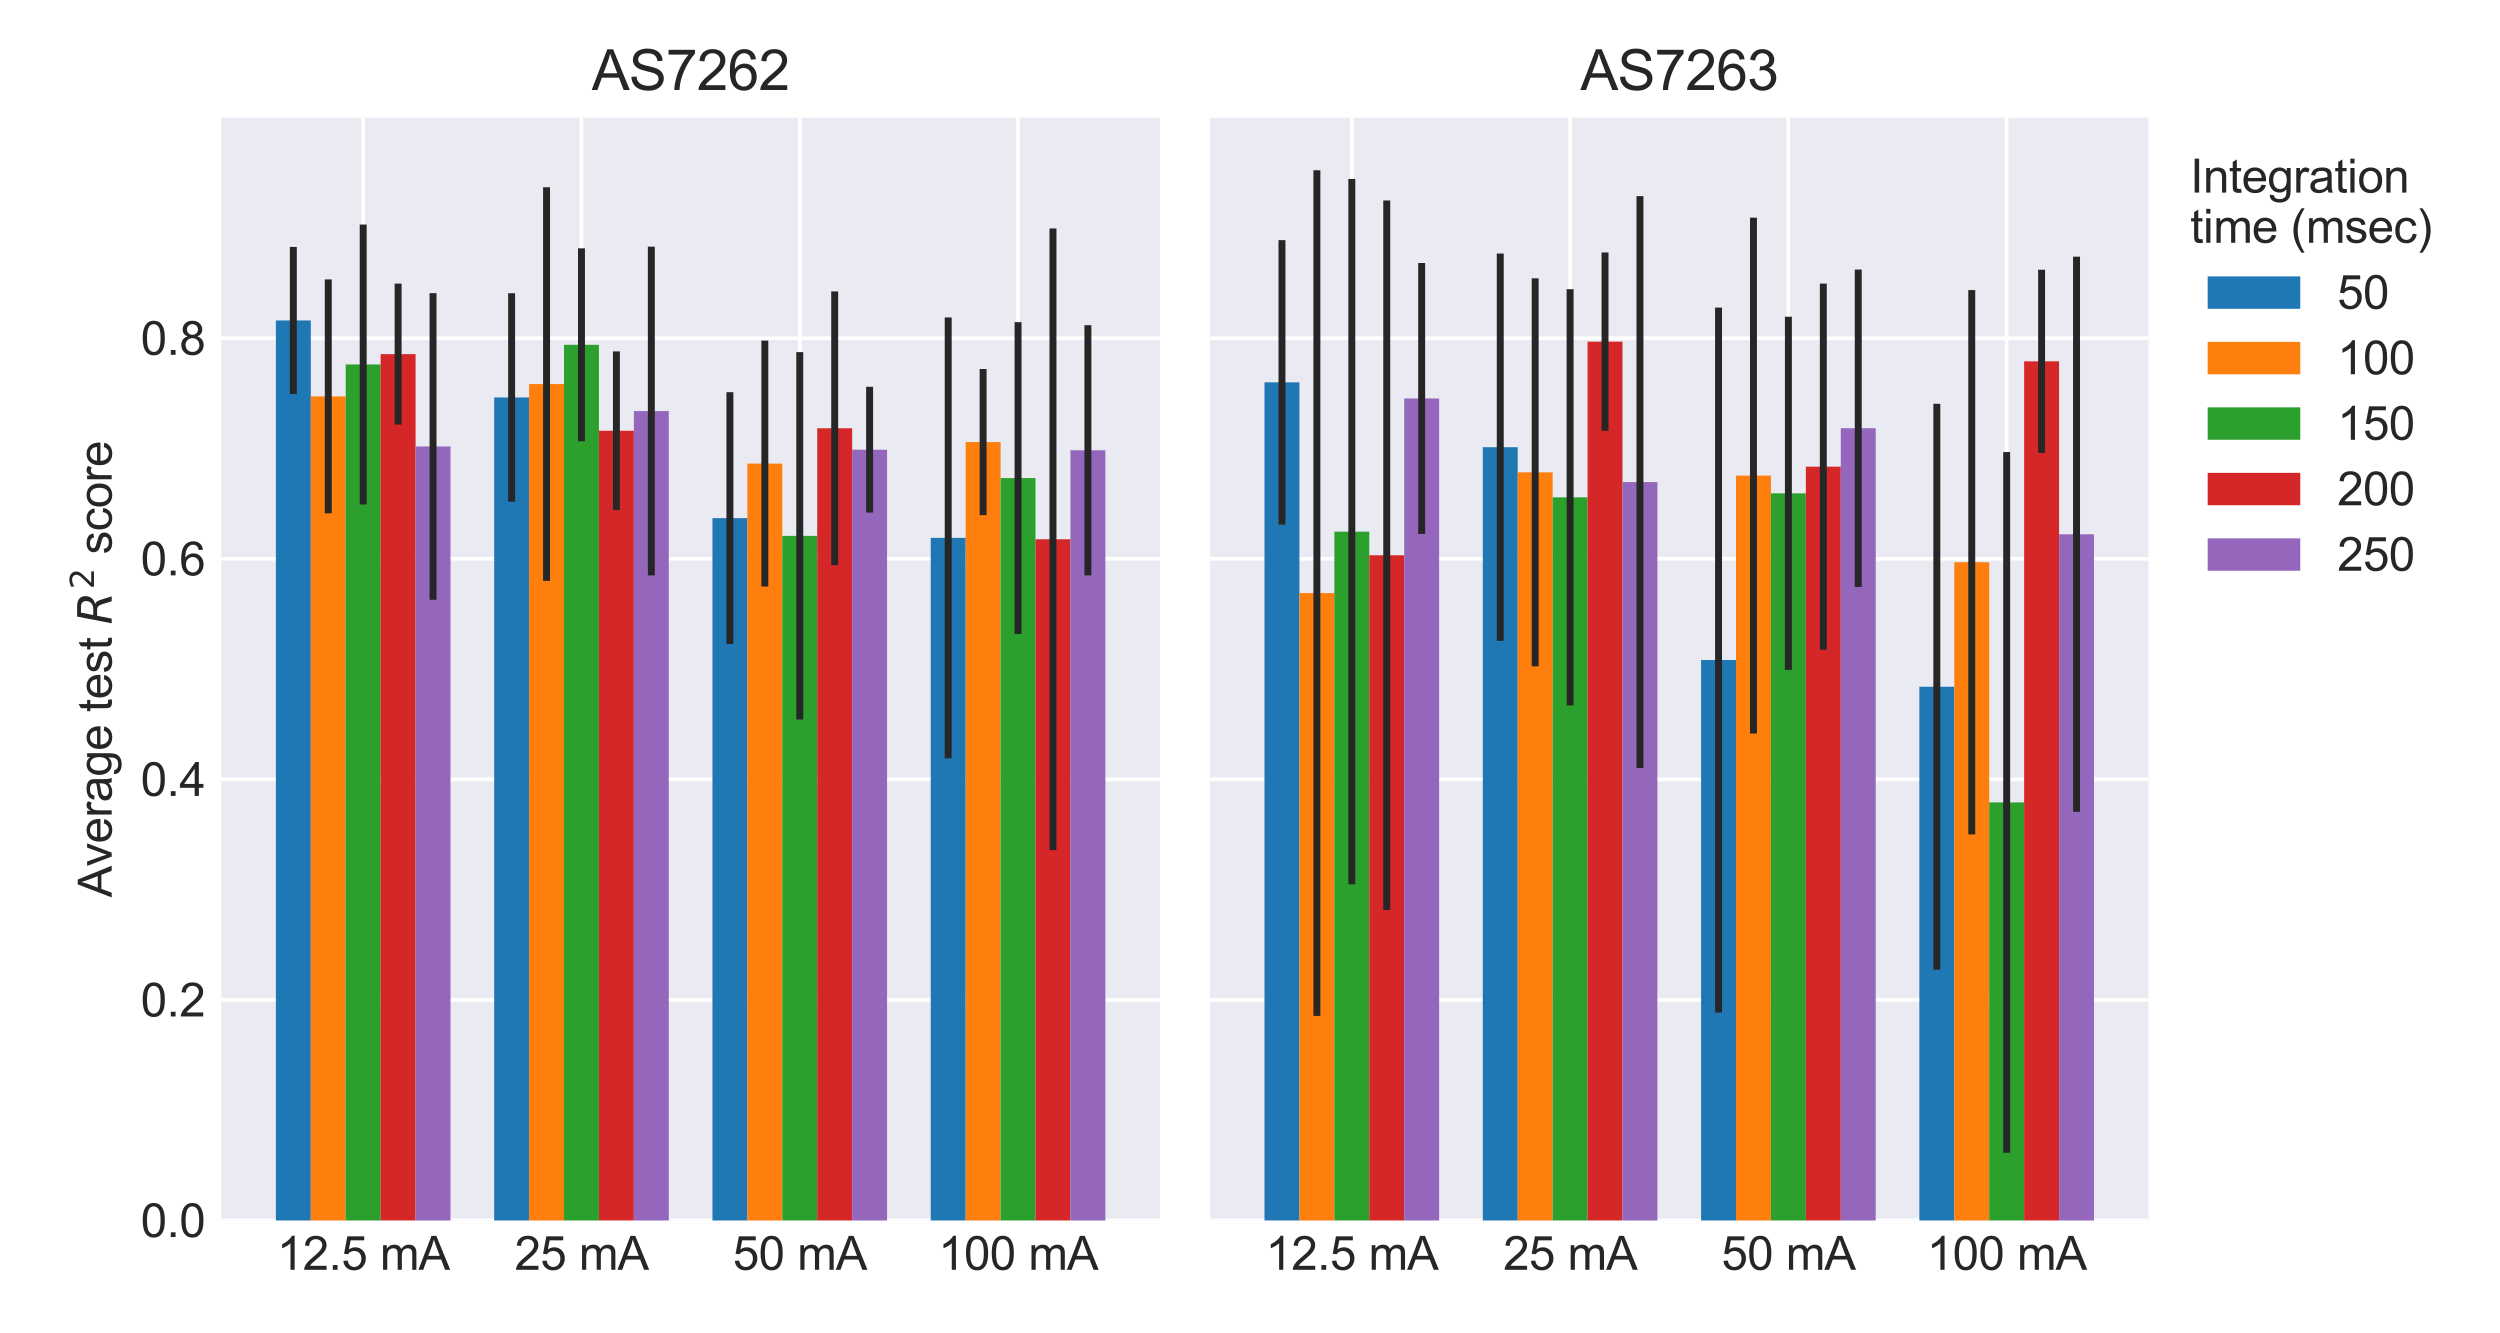 <?xml version="1.0" encoding="utf-8" standalone="no"?>
<!DOCTYPE svg PUBLIC "-//W3C//DTD SVG 1.1//EN"
  "http://www.w3.org/Graphics/SVG/1.1/DTD/svg11.dtd">
<svg xmlns:xlink="http://www.w3.org/1999/xlink" width="540pt" height="288pt" viewBox="0 0 540 288" xmlns="http://www.w3.org/2000/svg" version="1.1">
 <defs>
  <style type="text/css">*{stroke-linejoin: round; stroke-linecap: butt}</style>
 </defs>
 <g id="figure_1">
  <g id="patch_1">
   <path d="M 0 288 
L 540 288 
L 540 0 
L 0 0 
z
" style="fill: #ffffff"/>
  </g>
  <g id="axes_1">
   <g id="patch_2">
    <path d="M 47.802 263.62 
L 250.546 263.62 
L 250.546 25.44 
L 47.802 25.44 
z
" style="fill: #eaeaf2"/>
   </g>
   <g id="matplotlib.axis_1">
    <g id="xtick_1">
     <g id="line2d_1">
      <path d="M 78.449 263.62 
L 78.449 25.44 
" clip-path="url(#pce8bd70eb3)" style="fill: none; stroke: #ffffff; stroke-width: 0.8; stroke-linecap: round"/>
     </g>
     <g id="line2d_2"/>
     <g id="text_1">
      <!-- 12.5 mA -->
      <g style="fill: #262626" transform="translate(59.83 274.278) scale(0.1 -0.1)">
       <defs>
        <path id="ArialMT-31" d="M 2384 0 
L 1822 0 
L 1822 3584 
Q 1619 3391 1289 3197 
Q 959 3003 697 2906 
L 697 3450 
Q 1169 3672 1522 3987 
Q 1875 4303 2022 4600 
L 2384 4600 
L 2384 0 
z
" transform="scale(0.016)"/>
        <path id="ArialMT-32" d="M 3222 541 
L 3222 0 
L 194 0 
Q 188 203 259 391 
Q 375 700 629 1000 
Q 884 1300 1366 1694 
Q 2113 2306 2375 2664 
Q 2638 3022 2638 3341 
Q 2638 3675 2398 3904 
Q 2159 4134 1775 4134 
Q 1369 4134 1125 3890 
Q 881 3647 878 3216 
L 300 3275 
Q 359 3922 746 4261 
Q 1134 4600 1788 4600 
Q 2447 4600 2831 4234 
Q 3216 3869 3216 3328 
Q 3216 3053 3103 2787 
Q 2991 2522 2730 2228 
Q 2469 1934 1863 1422 
Q 1356 997 1212 845 
Q 1069 694 975 541 
L 3222 541 
z
" transform="scale(0.016)"/>
        <path id="ArialMT-2e" d="M 581 0 
L 581 641 
L 1222 641 
L 1222 0 
L 581 0 
z
" transform="scale(0.016)"/>
        <path id="ArialMT-35" d="M 266 1200 
L 856 1250 
Q 922 819 1161 601 
Q 1400 384 1738 384 
Q 2144 384 2425 690 
Q 2706 997 2706 1503 
Q 2706 1984 2436 2262 
Q 2166 2541 1728 2541 
Q 1456 2541 1237 2417 
Q 1019 2294 894 2097 
L 366 2166 
L 809 4519 
L 3088 4519 
L 3088 3981 
L 1259 3981 
L 1013 2750 
Q 1425 3038 1878 3038 
Q 2478 3038 2890 2622 
Q 3303 2206 3303 1553 
Q 3303 931 2941 478 
Q 2500 -78 1738 -78 
Q 1113 -78 717 272 
Q 322 622 266 1200 
z
" transform="scale(0.016)"/>
        <path id="ArialMT-20" transform="scale(0.016)"/>
        <path id="ArialMT-6d" d="M 422 0 
L 422 3319 
L 925 3319 
L 925 2853 
Q 1081 3097 1340 3245 
Q 1600 3394 1931 3394 
Q 2300 3394 2536 3241 
Q 2772 3088 2869 2813 
Q 3263 3394 3894 3394 
Q 4388 3394 4653 3120 
Q 4919 2847 4919 2278 
L 4919 0 
L 4359 0 
L 4359 2091 
Q 4359 2428 4304 2576 
Q 4250 2725 4106 2815 
Q 3963 2906 3769 2906 
Q 3419 2906 3187 2673 
Q 2956 2441 2956 1928 
L 2956 0 
L 2394 0 
L 2394 2156 
Q 2394 2531 2256 2718 
Q 2119 2906 1806 2906 
Q 1569 2906 1367 2781 
Q 1166 2656 1075 2415 
Q 984 2175 984 1722 
L 984 0 
L 422 0 
z
" transform="scale(0.016)"/>
        <path id="ArialMT-41" d="M -9 0 
L 1750 4581 
L 2403 4581 
L 4278 0 
L 3588 0 
L 3053 1388 
L 1138 1388 
L 634 0 
L -9 0 
z
M 1313 1881 
L 2866 1881 
L 2388 3150 
Q 2169 3728 2063 4100 
Q 1975 3659 1816 3225 
L 1313 1881 
z
" transform="scale(0.016)"/>
       </defs>
       <use xlink:href="#ArialMT-31"/>
       <use xlink:href="#ArialMT-32" x="55.615"/>
       <use xlink:href="#ArialMT-2e" x="111.23"/>
       <use xlink:href="#ArialMT-35" x="139.014"/>
       <use xlink:href="#ArialMT-20" x="194.629"/>
       <use xlink:href="#ArialMT-6d" x="222.412"/>
       <use xlink:href="#ArialMT-41" x="305.713"/>
      </g>
     </g>
    </g>
    <g id="xtick_2">
     <g id="line2d_3">
      <path d="M 125.599 263.62 
L 125.599 25.44 
" clip-path="url(#pce8bd70eb3)" style="fill: none; stroke: #ffffff; stroke-width: 0.8; stroke-linecap: round"/>
     </g>
     <g id="line2d_4"/>
     <g id="text_2">
      <!-- 25 mA -->
      <g style="fill: #262626" transform="translate(111.149 274.278) scale(0.1 -0.1)">
       <use xlink:href="#ArialMT-32"/>
       <use xlink:href="#ArialMT-35" x="55.615"/>
       <use xlink:href="#ArialMT-20" x="111.23"/>
       <use xlink:href="#ArialMT-6d" x="139.014"/>
       <use xlink:href="#ArialMT-41" x="222.314"/>
      </g>
     </g>
    </g>
    <g id="xtick_3">
     <g id="line2d_5">
      <path d="M 172.749 263.62 
L 172.749 25.44 
" clip-path="url(#pce8bd70eb3)" style="fill: none; stroke: #ffffff; stroke-width: 0.8; stroke-linecap: round"/>
     </g>
     <g id="line2d_6"/>
     <g id="text_3">
      <!-- 50 mA -->
      <g style="fill: #262626" transform="translate(158.299 274.278) scale(0.1 -0.1)">
       <defs>
        <path id="ArialMT-30" d="M 266 2259 
Q 266 3072 433 3567 
Q 600 4063 929 4331 
Q 1259 4600 1759 4600 
Q 2128 4600 2406 4451 
Q 2684 4303 2865 4023 
Q 3047 3744 3150 3342 
Q 3253 2941 3253 2259 
Q 3253 1453 3087 958 
Q 2922 463 2592 192 
Q 2263 -78 1759 -78 
Q 1097 -78 719 397 
Q 266 969 266 2259 
z
M 844 2259 
Q 844 1131 1108 757 
Q 1372 384 1759 384 
Q 2147 384 2411 759 
Q 2675 1134 2675 2259 
Q 2675 3391 2411 3762 
Q 2147 4134 1753 4134 
Q 1366 4134 1134 3806 
Q 844 3388 844 2259 
z
" transform="scale(0.016)"/>
       </defs>
       <use xlink:href="#ArialMT-35"/>
       <use xlink:href="#ArialMT-30" x="55.615"/>
       <use xlink:href="#ArialMT-20" x="111.23"/>
       <use xlink:href="#ArialMT-6d" x="139.014"/>
       <use xlink:href="#ArialMT-41" x="222.314"/>
      </g>
     </g>
    </g>
    <g id="xtick_4">
     <g id="line2d_7">
      <path d="M 219.899 263.62 
L 219.899 25.44 
" clip-path="url(#pce8bd70eb3)" style="fill: none; stroke: #ffffff; stroke-width: 0.8; stroke-linecap: round"/>
     </g>
     <g id="line2d_8"/>
     <g id="text_4">
      <!-- 100 mA -->
      <g style="fill: #262626" transform="translate(202.668 274.278) scale(0.1 -0.1)">
       <use xlink:href="#ArialMT-31"/>
       <use xlink:href="#ArialMT-30" x="55.615"/>
       <use xlink:href="#ArialMT-30" x="111.23"/>
       <use xlink:href="#ArialMT-20" x="166.846"/>
       <use xlink:href="#ArialMT-6d" x="194.629"/>
       <use xlink:href="#ArialMT-41" x="277.93"/>
      </g>
     </g>
    </g>
   </g>
   <g id="matplotlib.axis_2">
    <g id="ytick_1">
     <g id="line2d_9">
      <path d="M 47.802 263.62 
L 250.546 263.62 
" clip-path="url(#pce8bd70eb3)" style="fill: none; stroke: #ffffff; stroke-width: 0.8; stroke-linecap: round"/>
     </g>
     <g id="line2d_10"/>
     <g id="text_5">
      <!-- 0.0 -->
      <g style="fill: #262626" transform="translate(30.402 267.199) scale(0.1 -0.1)">
       <use xlink:href="#ArialMT-30"/>
       <use xlink:href="#ArialMT-2e" x="55.615"/>
       <use xlink:href="#ArialMT-30" x="83.398"/>
      </g>
     </g>
    </g>
    <g id="ytick_2">
     <g id="line2d_11">
      <path d="M 47.802 215.979 
L 250.546 215.979 
" clip-path="url(#pce8bd70eb3)" style="fill: none; stroke: #ffffff; stroke-width: 0.8; stroke-linecap: round"/>
     </g>
     <g id="line2d_12"/>
     <g id="text_6">
      <!-- 0.2 -->
      <g style="fill: #262626" transform="translate(30.402 219.558) scale(0.1 -0.1)">
       <use xlink:href="#ArialMT-30"/>
       <use xlink:href="#ArialMT-2e" x="55.615"/>
       <use xlink:href="#ArialMT-32" x="83.398"/>
      </g>
     </g>
    </g>
    <g id="ytick_3">
     <g id="line2d_13">
      <path d="M 47.802 168.338 
L 250.546 168.338 
" clip-path="url(#pce8bd70eb3)" style="fill: none; stroke: #ffffff; stroke-width: 0.8; stroke-linecap: round"/>
     </g>
     <g id="line2d_14"/>
     <g id="text_7">
      <!-- 0.4 -->
      <g style="fill: #262626" transform="translate(30.402 171.917) scale(0.1 -0.1)">
       <defs>
        <path id="ArialMT-34" d="M 2069 0 
L 2069 1097 
L 81 1097 
L 81 1613 
L 2172 4581 
L 2631 4581 
L 2631 1613 
L 3250 1613 
L 3250 1097 
L 2631 1097 
L 2631 0 
L 2069 0 
z
M 2069 1613 
L 2069 3678 
L 634 1613 
L 2069 1613 
z
" transform="scale(0.016)"/>
       </defs>
       <use xlink:href="#ArialMT-30"/>
       <use xlink:href="#ArialMT-2e" x="55.615"/>
       <use xlink:href="#ArialMT-34" x="83.398"/>
      </g>
     </g>
    </g>
    <g id="ytick_4">
     <g id="line2d_15">
      <path d="M 47.802 120.697 
L 250.546 120.697 
" clip-path="url(#pce8bd70eb3)" style="fill: none; stroke: #ffffff; stroke-width: 0.8; stroke-linecap: round"/>
     </g>
     <g id="line2d_16"/>
     <g id="text_8">
      <!-- 0.6 -->
      <g style="fill: #262626" transform="translate(30.402 124.276) scale(0.1 -0.1)">
       <defs>
        <path id="ArialMT-36" d="M 3184 3459 
L 2625 3416 
Q 2550 3747 2413 3897 
Q 2184 4138 1850 4138 
Q 1581 4138 1378 3988 
Q 1113 3794 959 3422 
Q 806 3050 800 2363 
Q 1003 2672 1297 2822 
Q 1591 2972 1913 2972 
Q 2475 2972 2870 2558 
Q 3266 2144 3266 1488 
Q 3266 1056 3080 686 
Q 2894 316 2569 119 
Q 2244 -78 1831 -78 
Q 1128 -78 684 439 
Q 241 956 241 2144 
Q 241 3472 731 4075 
Q 1159 4600 1884 4600 
Q 2425 4600 2770 4297 
Q 3116 3994 3184 3459 
z
M 888 1484 
Q 888 1194 1011 928 
Q 1134 663 1356 523 
Q 1578 384 1822 384 
Q 2178 384 2434 671 
Q 2691 959 2691 1453 
Q 2691 1928 2437 2201 
Q 2184 2475 1800 2475 
Q 1419 2475 1153 2201 
Q 888 1928 888 1484 
z
" transform="scale(0.016)"/>
       </defs>
       <use xlink:href="#ArialMT-30"/>
       <use xlink:href="#ArialMT-2e" x="55.615"/>
       <use xlink:href="#ArialMT-36" x="83.398"/>
      </g>
     </g>
    </g>
    <g id="ytick_5">
     <g id="line2d_17">
      <path d="M 47.802 73.056 
L 250.546 73.056 
" clip-path="url(#pce8bd70eb3)" style="fill: none; stroke: #ffffff; stroke-width: 0.8; stroke-linecap: round"/>
     </g>
     <g id="line2d_18"/>
     <g id="text_9">
      <!-- 0.8 -->
      <g style="fill: #262626" transform="translate(30.402 76.635) scale(0.1 -0.1)">
       <defs>
        <path id="ArialMT-38" d="M 1131 2484 
Q 781 2613 612 2850 
Q 444 3088 444 3419 
Q 444 3919 803 4259 
Q 1163 4600 1759 4600 
Q 2359 4600 2725 4251 
Q 3091 3903 3091 3403 
Q 3091 3084 2923 2848 
Q 2756 2613 2416 2484 
Q 2838 2347 3058 2040 
Q 3278 1734 3278 1309 
Q 3278 722 2862 322 
Q 2447 -78 1769 -78 
Q 1091 -78 675 323 
Q 259 725 259 1325 
Q 259 1772 486 2073 
Q 713 2375 1131 2484 
z
M 1019 3438 
Q 1019 3113 1228 2906 
Q 1438 2700 1772 2700 
Q 2097 2700 2305 2904 
Q 2513 3109 2513 3406 
Q 2513 3716 2298 3927 
Q 2084 4138 1766 4138 
Q 1444 4138 1231 3931 
Q 1019 3725 1019 3438 
z
M 838 1322 
Q 838 1081 952 856 
Q 1066 631 1291 507 
Q 1516 384 1775 384 
Q 2178 384 2440 643 
Q 2703 903 2703 1303 
Q 2703 1709 2433 1975 
Q 2163 2241 1756 2241 
Q 1359 2241 1098 1978 
Q 838 1716 838 1322 
z
" transform="scale(0.016)"/>
       </defs>
       <use xlink:href="#ArialMT-30"/>
       <use xlink:href="#ArialMT-2e" x="55.615"/>
       <use xlink:href="#ArialMT-38" x="83.398"/>
      </g>
     </g>
    </g>
    <g id="text_10">
     <!-- Average test $R^2$ score -->
     <g style="fill: #262626" transform="translate(24.202 193.83) rotate(-90) scale(0.1 -0.1)">
      <defs>
       <path id="ArialMT-76" d="M 1344 0 
L 81 3319 
L 675 3319 
L 1388 1331 
Q 1503 1009 1600 663 
Q 1675 925 1809 1294 
L 2547 3319 
L 3125 3319 
L 1869 0 
L 1344 0 
z
" transform="scale(0.016)"/>
       <path id="ArialMT-65" d="M 2694 1069 
L 3275 997 
Q 3138 488 2766 206 
Q 2394 -75 1816 -75 
Q 1088 -75 661 373 
Q 234 822 234 1631 
Q 234 2469 665 2931 
Q 1097 3394 1784 3394 
Q 2450 3394 2872 2941 
Q 3294 2488 3294 1666 
Q 3294 1616 3291 1516 
L 816 1516 
Q 847 969 1125 678 
Q 1403 388 1819 388 
Q 2128 388 2347 550 
Q 2566 713 2694 1069 
z
M 847 1978 
L 2700 1978 
Q 2663 2397 2488 2606 
Q 2219 2931 1791 2931 
Q 1403 2931 1139 2672 
Q 875 2413 847 1978 
z
" transform="scale(0.016)"/>
       <path id="ArialMT-72" d="M 416 0 
L 416 3319 
L 922 3319 
L 922 2816 
Q 1116 3169 1280 3281 
Q 1444 3394 1641 3394 
Q 1925 3394 2219 3213 
L 2025 2691 
Q 1819 2813 1613 2813 
Q 1428 2813 1281 2702 
Q 1134 2591 1072 2394 
Q 978 2094 978 1738 
L 978 0 
L 416 0 
z
" transform="scale(0.016)"/>
       <path id="ArialMT-61" d="M 2588 409 
Q 2275 144 1986 34 
Q 1697 -75 1366 -75 
Q 819 -75 525 192 
Q 231 459 231 875 
Q 231 1119 342 1320 
Q 453 1522 633 1644 
Q 813 1766 1038 1828 
Q 1203 1872 1538 1913 
Q 2219 1994 2541 2106 
Q 2544 2222 2544 2253 
Q 2544 2597 2384 2738 
Q 2169 2928 1744 2928 
Q 1347 2928 1158 2789 
Q 969 2650 878 2297 
L 328 2372 
Q 403 2725 575 2942 
Q 747 3159 1072 3276 
Q 1397 3394 1825 3394 
Q 2250 3394 2515 3294 
Q 2781 3194 2906 3042 
Q 3031 2891 3081 2659 
Q 3109 2516 3109 2141 
L 3109 1391 
Q 3109 606 3145 398 
Q 3181 191 3288 0 
L 2700 0 
Q 2613 175 2588 409 
z
M 2541 1666 
Q 2234 1541 1622 1453 
Q 1275 1403 1131 1340 
Q 988 1278 909 1158 
Q 831 1038 831 891 
Q 831 666 1001 516 
Q 1172 366 1500 366 
Q 1825 366 2078 508 
Q 2331 650 2450 897 
Q 2541 1088 2541 1459 
L 2541 1666 
z
" transform="scale(0.016)"/>
       <path id="ArialMT-67" d="M 319 -275 
L 866 -356 
Q 900 -609 1056 -725 
Q 1266 -881 1628 -881 
Q 2019 -881 2231 -725 
Q 2444 -569 2519 -288 
Q 2563 -116 2559 434 
Q 2191 0 1641 0 
Q 956 0 581 494 
Q 206 988 206 1678 
Q 206 2153 378 2554 
Q 550 2956 876 3175 
Q 1203 3394 1644 3394 
Q 2231 3394 2613 2919 
L 2613 3319 
L 3131 3319 
L 3131 450 
Q 3131 -325 2973 -648 
Q 2816 -972 2473 -1159 
Q 2131 -1347 1631 -1347 
Q 1038 -1347 672 -1080 
Q 306 -813 319 -275 
z
M 784 1719 
Q 784 1066 1043 766 
Q 1303 466 1694 466 
Q 2081 466 2343 764 
Q 2606 1063 2606 1700 
Q 2606 2309 2336 2618 
Q 2066 2928 1684 2928 
Q 1309 2928 1046 2623 
Q 784 2319 784 1719 
z
" transform="scale(0.016)"/>
       <path id="ArialMT-74" d="M 1650 503 
L 1731 6 
Q 1494 -44 1306 -44 
Q 1000 -44 831 53 
Q 663 150 594 308 
Q 525 466 525 972 
L 525 2881 
L 113 2881 
L 113 3319 
L 525 3319 
L 525 4141 
L 1084 4478 
L 1084 3319 
L 1650 3319 
L 1650 2881 
L 1084 2881 
L 1084 941 
Q 1084 700 1114 631 
Q 1144 563 1211 522 
Q 1278 481 1403 481 
Q 1497 481 1650 503 
z
" transform="scale(0.016)"/>
       <path id="ArialMT-73" d="M 197 991 
L 753 1078 
Q 800 744 1014 566 
Q 1228 388 1613 388 
Q 2000 388 2187 545 
Q 2375 703 2375 916 
Q 2375 1106 2209 1216 
Q 2094 1291 1634 1406 
Q 1016 1563 777 1677 
Q 538 1791 414 1992 
Q 291 2194 291 2438 
Q 291 2659 392 2848 
Q 494 3038 669 3163 
Q 800 3259 1026 3326 
Q 1253 3394 1513 3394 
Q 1903 3394 2198 3281 
Q 2494 3169 2634 2976 
Q 2775 2784 2828 2463 
L 2278 2388 
Q 2241 2644 2061 2787 
Q 1881 2931 1553 2931 
Q 1166 2931 1000 2803 
Q 834 2675 834 2503 
Q 834 2394 903 2306 
Q 972 2216 1119 2156 
Q 1203 2125 1616 2013 
Q 2213 1853 2448 1751 
Q 2684 1650 2818 1456 
Q 2953 1263 2953 975 
Q 2953 694 2789 445 
Q 2625 197 2315 61 
Q 2006 -75 1616 -75 
Q 969 -75 630 194 
Q 291 463 197 991 
z
" transform="scale(0.016)"/>
       <path id="DejaVuSans-Oblique-52" d="M 1613 4147 
L 1294 2491 
L 2106 2491 
Q 2584 2491 2879 2755 
Q 3175 3019 3175 3444 
Q 3175 3784 2976 3965 
Q 2778 4147 2406 4147 
L 1613 4147 
z
M 2772 2241 
Q 2972 2194 3105 2009 
Q 3238 1825 3413 1275 
L 3809 0 
L 3144 0 
L 2778 1197 
Q 2638 1659 2453 1815 
Q 2269 1972 1888 1972 
L 1191 1972 
L 806 0 
L 172 0 
L 1081 4666 
L 2503 4666 
Q 3150 4666 3495 4373 
Q 3841 4081 3841 3531 
Q 3841 3044 3547 2687 
Q 3253 2331 2772 2241 
z
" transform="scale(0.016)"/>
       <path id="DejaVuSans-32" d="M 1228 531 
L 3431 531 
L 3431 0 
L 469 0 
L 469 531 
Q 828 903 1448 1529 
Q 2069 2156 2228 2338 
Q 2531 2678 2651 2914 
Q 2772 3150 2772 3378 
Q 2772 3750 2511 3984 
Q 2250 4219 1831 4219 
Q 1534 4219 1204 4116 
Q 875 4013 500 3803 
L 500 4441 
Q 881 4594 1212 4672 
Q 1544 4750 1819 4750 
Q 2544 4750 2975 4387 
Q 3406 4025 3406 3419 
Q 3406 3131 3298 2873 
Q 3191 2616 2906 2266 
Q 2828 2175 2409 1742 
Q 1991 1309 1228 531 
z
" transform="scale(0.016)"/>
       <path id="ArialMT-63" d="M 2588 1216 
L 3141 1144 
Q 3050 572 2676 248 
Q 2303 -75 1759 -75 
Q 1078 -75 664 370 
Q 250 816 250 1647 
Q 250 2184 428 2587 
Q 606 2991 970 3192 
Q 1334 3394 1763 3394 
Q 2303 3394 2647 3120 
Q 2991 2847 3088 2344 
L 2541 2259 
Q 2463 2594 2264 2762 
Q 2066 2931 1784 2931 
Q 1359 2931 1093 2626 
Q 828 2322 828 1663 
Q 828 994 1084 691 
Q 1341 388 1753 388 
Q 2084 388 2306 591 
Q 2528 794 2588 1216 
z
" transform="scale(0.016)"/>
       <path id="ArialMT-6f" d="M 213 1659 
Q 213 2581 725 3025 
Q 1153 3394 1769 3394 
Q 2453 3394 2887 2945 
Q 3322 2497 3322 1706 
Q 3322 1066 3130 698 
Q 2938 331 2570 128 
Q 2203 -75 1769 -75 
Q 1072 -75 642 372 
Q 213 819 213 1659 
z
M 791 1659 
Q 791 1022 1069 705 
Q 1347 388 1769 388 
Q 2188 388 2466 706 
Q 2744 1025 2744 1678 
Q 2744 2294 2464 2611 
Q 2184 2928 1769 2928 
Q 1347 2928 1069 2612 
Q 791 2297 791 1659 
z
" transform="scale(0.016)"/>
      </defs>
      <use xlink:href="#ArialMT-41" transform="translate(0 0.766)"/>
      <use xlink:href="#ArialMT-76" transform="translate(66.699 0.766)"/>
      <use xlink:href="#ArialMT-65" transform="translate(116.699 0.766)"/>
      <use xlink:href="#ArialMT-72" transform="translate(172.314 0.766)"/>
      <use xlink:href="#ArialMT-61" transform="translate(205.615 0.766)"/>
      <use xlink:href="#ArialMT-67" transform="translate(261.23 0.766)"/>
      <use xlink:href="#ArialMT-65" transform="translate(316.846 0.766)"/>
      <use xlink:href="#ArialMT-20" transform="translate(372.461 0.766)"/>
      <use xlink:href="#ArialMT-74" transform="translate(400.244 0.766)"/>
      <use xlink:href="#ArialMT-65" transform="translate(428.027 0.766)"/>
      <use xlink:href="#ArialMT-73" transform="translate(483.643 0.766)"/>
      <use xlink:href="#ArialMT-74" transform="translate(533.643 0.766)"/>
      <use xlink:href="#ArialMT-20" transform="translate(561.426 0.766)"/>
      <use xlink:href="#DejaVuSans-Oblique-52" transform="translate(589.209 0.766)"/>
      <use xlink:href="#DejaVuSans-32" transform="translate(665.708 39.047) scale(0.7)"/>
      <use xlink:href="#ArialMT-20" transform="translate(712.979 0.766)"/>
      <use xlink:href="#ArialMT-73" transform="translate(740.762 0.766)"/>
      <use xlink:href="#ArialMT-63" transform="translate(790.762 0.766)"/>
      <use xlink:href="#ArialMT-6f" transform="translate(840.762 0.766)"/>
      <use xlink:href="#ArialMT-72" transform="translate(896.377 0.766)"/>
      <use xlink:href="#ArialMT-65" transform="translate(929.678 0.766)"/>
     </g>
    </g>
   </g>
   <g id="patch_3">
    <path d="M 59.589 263.62 
L 67.133 263.62 
L 67.133 69.218 
L 59.589 69.218 
z
" clip-path="url(#pce8bd70eb3)" style="fill: #1f77b4"/>
   </g>
   <g id="patch_4">
    <path d="M 106.739 263.62 
L 114.283 263.62 
L 114.283 85.847 
L 106.739 85.847 
z
" clip-path="url(#pce8bd70eb3)" style="fill: #1f77b4"/>
   </g>
   <g id="patch_5">
    <path d="M 153.889 263.62 
L 161.433 263.62 
L 161.433 111.91 
L 153.889 111.91 
z
" clip-path="url(#pce8bd70eb3)" style="fill: #1f77b4"/>
   </g>
   <g id="patch_6">
    <path d="M 201.039 263.62 
L 208.583 263.62 
L 208.583 116.186 
L 201.039 116.186 
z
" clip-path="url(#pce8bd70eb3)" style="fill: #1f77b4"/>
   </g>
   <g id="patch_7">
    <path d="M 67.133 263.62 
L 74.677 263.62 
L 74.677 85.621 
L 67.133 85.621 
z
" clip-path="url(#pce8bd70eb3)" style="fill: #ff7f0e"/>
   </g>
   <g id="patch_8">
    <path d="M 114.283 263.62 
L 121.827 263.62 
L 121.827 82.957 
L 114.283 82.957 
z
" clip-path="url(#pce8bd70eb3)" style="fill: #ff7f0e"/>
   </g>
   <g id="patch_9">
    <path d="M 161.433 263.62 
L 168.977 263.62 
L 168.977 100.133 
L 161.433 100.133 
z
" clip-path="url(#pce8bd70eb3)" style="fill: #ff7f0e"/>
   </g>
   <g id="patch_10">
    <path d="M 208.583 263.62 
L 216.127 263.62 
L 216.127 95.488 
L 208.583 95.488 
z
" clip-path="url(#pce8bd70eb3)" style="fill: #ff7f0e"/>
   </g>
   <g id="patch_11">
    <path d="M 74.677 263.62 
L 82.221 263.62 
L 82.221 78.731 
L 74.677 78.731 
z
" clip-path="url(#pce8bd70eb3)" style="fill: #2ca02c"/>
   </g>
   <g id="patch_12">
    <path d="M 121.827 263.62 
L 129.371 263.62 
L 129.371 74.477 
L 121.827 74.477 
z
" clip-path="url(#pce8bd70eb3)" style="fill: #2ca02c"/>
   </g>
   <g id="patch_13">
    <path d="M 168.977 263.62 
L 176.521 263.62 
L 176.521 115.744 
L 168.977 115.744 
z
" clip-path="url(#pce8bd70eb3)" style="fill: #2ca02c"/>
   </g>
   <g id="patch_14">
    <path d="M 216.127 263.62 
L 223.671 263.62 
L 223.671 103.26 
L 216.127 103.26 
z
" clip-path="url(#pce8bd70eb3)" style="fill: #2ca02c"/>
   </g>
   <g id="patch_15">
    <path d="M 82.221 263.62 
L 89.765 263.62 
L 89.765 76.487 
L 82.221 76.487 
z
" clip-path="url(#pce8bd70eb3)" style="fill: #d62728"/>
   </g>
   <g id="patch_16">
    <path d="M 129.371 263.62 
L 136.915 263.62 
L 136.915 93.033 
L 129.371 93.033 
z
" clip-path="url(#pce8bd70eb3)" style="fill: #d62728"/>
   </g>
   <g id="patch_17">
    <path d="M 176.521 263.62 
L 184.065 263.62 
L 184.065 92.51 
L 176.521 92.51 
z
" clip-path="url(#pce8bd70eb3)" style="fill: #d62728"/>
   </g>
   <g id="patch_18">
    <path d="M 223.671 263.62 
L 231.215 263.62 
L 231.215 116.487 
L 223.671 116.487 
z
" clip-path="url(#pce8bd70eb3)" style="fill: #d62728"/>
   </g>
   <g id="patch_19">
    <path d="M 89.765 263.62 
L 97.309 263.62 
L 97.309 96.433 
L 89.765 96.433 
z
" clip-path="url(#pce8bd70eb3)" style="fill: #9467bd"/>
   </g>
   <g id="patch_20">
    <path d="M 136.915 263.62 
L 144.459 263.62 
L 144.459 88.786 
L 136.915 88.786 
z
" clip-path="url(#pce8bd70eb3)" style="fill: #9467bd"/>
   </g>
   <g id="patch_21">
    <path d="M 184.065 263.62 
L 191.609 263.62 
L 191.609 97.141 
L 184.065 97.141 
z
" clip-path="url(#pce8bd70eb3)" style="fill: #9467bd"/>
   </g>
   <g id="patch_22">
    <path d="M 231.215 263.62 
L 238.759 263.62 
L 238.759 97.261 
L 231.215 97.261 
z
" clip-path="url(#pce8bd70eb3)" style="fill: #9467bd"/>
   </g>
   <g id="LineCollection_1">
    <path d="M 63.361 85.101 
L 63.361 53.336 
" clip-path="url(#pce8bd70eb3)" style="fill: none; stroke: #262626; stroke-width: 1.5"/>
    <path d="M 110.511 108.36 
L 110.511 63.334 
" clip-path="url(#pce8bd70eb3)" style="fill: none; stroke: #262626; stroke-width: 1.5"/>
    <path d="M 157.661 139.101 
L 157.661 84.72 
" clip-path="url(#pce8bd70eb3)" style="fill: none; stroke: #262626; stroke-width: 1.5"/>
    <path d="M 204.811 163.796 
L 204.811 68.577 
" clip-path="url(#pce8bd70eb3)" style="fill: none; stroke: #262626; stroke-width: 1.5"/>
   </g>
   <g id="LineCollection_2">
    <path d="M 70.905 110.886 
L 70.905 60.356 
" clip-path="url(#pce8bd70eb3)" style="fill: none; stroke: #262626; stroke-width: 1.5"/>
    <path d="M 118.055 125.463 
L 118.055 40.452 
" clip-path="url(#pce8bd70eb3)" style="fill: none; stroke: #262626; stroke-width: 1.5"/>
    <path d="M 165.205 126.698 
L 165.205 73.568 
" clip-path="url(#pce8bd70eb3)" style="fill: none; stroke: #262626; stroke-width: 1.5"/>
    <path d="M 212.355 111.266 
L 212.355 79.709 
" clip-path="url(#pce8bd70eb3)" style="fill: none; stroke: #262626; stroke-width: 1.5"/>
   </g>
   <g id="LineCollection_3">
    <path d="M 78.449 108.968 
L 78.449 48.493 
" clip-path="url(#pce8bd70eb3)" style="fill: none; stroke: #262626; stroke-width: 1.5"/>
    <path d="M 125.599 95.317 
L 125.599 53.638 
" clip-path="url(#pce8bd70eb3)" style="fill: none; stroke: #262626; stroke-width: 1.5"/>
    <path d="M 172.749 155.421 
L 172.749 76.067 
" clip-path="url(#pce8bd70eb3)" style="fill: none; stroke: #262626; stroke-width: 1.5"/>
    <path d="M 219.899 136.945 
L 219.899 69.575 
" clip-path="url(#pce8bd70eb3)" style="fill: none; stroke: #262626; stroke-width: 1.5"/>
   </g>
   <g id="LineCollection_4">
    <path d="M 85.993 91.71 
L 85.993 61.265 
" clip-path="url(#pce8bd70eb3)" style="fill: none; stroke: #262626; stroke-width: 1.5"/>
    <path d="M 133.143 110.17 
L 133.143 75.896 
" clip-path="url(#pce8bd70eb3)" style="fill: none; stroke: #262626; stroke-width: 1.5"/>
    <path d="M 180.293 122.074 
L 180.293 62.946 
" clip-path="url(#pce8bd70eb3)" style="fill: none; stroke: #262626; stroke-width: 1.5"/>
    <path d="M 227.443 183.626 
L 227.443 49.347 
" clip-path="url(#pce8bd70eb3)" style="fill: none; stroke: #262626; stroke-width: 1.5"/>
   </g>
   <g id="LineCollection_5">
    <path d="M 93.537 129.555 
L 93.537 63.311 
" clip-path="url(#pce8bd70eb3)" style="fill: none; stroke: #262626; stroke-width: 1.5"/>
    <path d="M 140.687 124.292 
L 140.687 53.28 
" clip-path="url(#pce8bd70eb3)" style="fill: none; stroke: #262626; stroke-width: 1.5"/>
    <path d="M 187.837 110.728 
L 187.837 83.555 
" clip-path="url(#pce8bd70eb3)" style="fill: none; stroke: #262626; stroke-width: 1.5"/>
    <path d="M 234.987 124.28 
L 234.987 70.242 
" clip-path="url(#pce8bd70eb3)" style="fill: none; stroke: #262626; stroke-width: 1.5"/>
   </g>
   <g id="patch_23">
    <path d="M 47.802 263.62 
L 47.802 25.44 
" style="fill: none"/>
   </g>
   <g id="patch_24">
    <path d="M 250.546 263.62 
L 250.546 25.44 
" style="fill: none"/>
   </g>
   <g id="patch_25">
    <path d="M 47.802 263.62 
L 250.546 263.62 
" style="fill: none"/>
   </g>
   <g id="patch_26">
    <path d="M 47.802 25.44 
L 250.546 25.44 
" style="fill: none"/>
   </g>
   <g id="text_11">
    <!-- AS7262 -->
    <g style="fill: #262626" transform="translate(127.823 19.44) scale(0.12 -0.12)">
     <defs>
      <path id="ArialMT-53" d="M 288 1472 
L 859 1522 
Q 900 1178 1048 958 
Q 1197 738 1509 602 
Q 1822 466 2213 466 
Q 2559 466 2825 569 
Q 3091 672 3220 851 
Q 3350 1031 3350 1244 
Q 3350 1459 3225 1620 
Q 3100 1781 2813 1891 
Q 2628 1963 1997 2114 
Q 1366 2266 1113 2400 
Q 784 2572 623 2826 
Q 463 3081 463 3397 
Q 463 3744 659 4045 
Q 856 4347 1234 4503 
Q 1613 4659 2075 4659 
Q 2584 4659 2973 4495 
Q 3363 4331 3572 4012 
Q 3781 3694 3797 3291 
L 3216 3247 
Q 3169 3681 2898 3903 
Q 2628 4125 2100 4125 
Q 1550 4125 1298 3923 
Q 1047 3722 1047 3438 
Q 1047 3191 1225 3031 
Q 1400 2872 2139 2705 
Q 2878 2538 3153 2413 
Q 3553 2228 3743 1945 
Q 3934 1663 3934 1294 
Q 3934 928 3725 604 
Q 3516 281 3123 101 
Q 2731 -78 2241 -78 
Q 1619 -78 1198 103 
Q 778 284 539 648 
Q 300 1013 288 1472 
z
" transform="scale(0.016)"/>
      <path id="ArialMT-37" d="M 303 3981 
L 303 4522 
L 3269 4522 
L 3269 4084 
Q 2831 3619 2401 2847 
Q 1972 2075 1738 1259 
Q 1569 684 1522 0 
L 944 0 
Q 953 541 1156 1306 
Q 1359 2072 1739 2783 
Q 2119 3494 2547 3981 
L 303 3981 
z
" transform="scale(0.016)"/>
     </defs>
     <use xlink:href="#ArialMT-41"/>
     <use xlink:href="#ArialMT-53" x="66.699"/>
     <use xlink:href="#ArialMT-37" x="133.398"/>
     <use xlink:href="#ArialMT-32" x="189.014"/>
     <use xlink:href="#ArialMT-36" x="244.629"/>
     <use xlink:href="#ArialMT-32" x="300.244"/>
    </g>
   </g>
  </g>
  <g id="axes_2">
   <g id="patch_27">
    <path d="M 261.346 263.62 
L 464.09 263.62 
L 464.09 25.44 
L 261.346 25.44 
z
" style="fill: #eaeaf2"/>
   </g>
   <g id="matplotlib.axis_3">
    <g id="xtick_5">
     <g id="line2d_19">
      <path d="M 291.993 263.62 
L 291.993 25.44 
" clip-path="url(#peb903197ec)" style="fill: none; stroke: #ffffff; stroke-width: 0.8; stroke-linecap: round"/>
     </g>
     <g id="line2d_20"/>
     <g id="text_12">
      <!-- 12.5 mA -->
      <g style="fill: #262626" transform="translate(273.374 274.278) scale(0.1 -0.1)">
       <use xlink:href="#ArialMT-31"/>
       <use xlink:href="#ArialMT-32" x="55.615"/>
       <use xlink:href="#ArialMT-2e" x="111.23"/>
       <use xlink:href="#ArialMT-35" x="139.014"/>
       <use xlink:href="#ArialMT-20" x="194.629"/>
       <use xlink:href="#ArialMT-6d" x="222.412"/>
       <use xlink:href="#ArialMT-41" x="305.713"/>
      </g>
     </g>
    </g>
    <g id="xtick_6">
     <g id="line2d_21">
      <path d="M 339.143 263.62 
L 339.143 25.44 
" clip-path="url(#peb903197ec)" style="fill: none; stroke: #ffffff; stroke-width: 0.8; stroke-linecap: round"/>
     </g>
     <g id="line2d_22"/>
     <g id="text_13">
      <!-- 25 mA -->
      <g style="fill: #262626" transform="translate(324.693 274.278) scale(0.1 -0.1)">
       <use xlink:href="#ArialMT-32"/>
       <use xlink:href="#ArialMT-35" x="55.615"/>
       <use xlink:href="#ArialMT-20" x="111.23"/>
       <use xlink:href="#ArialMT-6d" x="139.014"/>
       <use xlink:href="#ArialMT-41" x="222.314"/>
      </g>
     </g>
    </g>
    <g id="xtick_7">
     <g id="line2d_23">
      <path d="M 386.293 263.62 
L 386.293 25.44 
" clip-path="url(#peb903197ec)" style="fill: none; stroke: #ffffff; stroke-width: 0.8; stroke-linecap: round"/>
     </g>
     <g id="line2d_24"/>
     <g id="text_14">
      <!-- 50 mA -->
      <g style="fill: #262626" transform="translate(371.843 274.278) scale(0.1 -0.1)">
       <use xlink:href="#ArialMT-35"/>
       <use xlink:href="#ArialMT-30" x="55.615"/>
       <use xlink:href="#ArialMT-20" x="111.23"/>
       <use xlink:href="#ArialMT-6d" x="139.014"/>
       <use xlink:href="#ArialMT-41" x="222.314"/>
      </g>
     </g>
    </g>
    <g id="xtick_8">
     <g id="line2d_25">
      <path d="M 433.443 263.62 
L 433.443 25.44 
" clip-path="url(#peb903197ec)" style="fill: none; stroke: #ffffff; stroke-width: 0.8; stroke-linecap: round"/>
     </g>
     <g id="line2d_26"/>
     <g id="text_15">
      <!-- 100 mA -->
      <g style="fill: #262626" transform="translate(416.212 274.278) scale(0.1 -0.1)">
       <use xlink:href="#ArialMT-31"/>
       <use xlink:href="#ArialMT-30" x="55.615"/>
       <use xlink:href="#ArialMT-30" x="111.23"/>
       <use xlink:href="#ArialMT-20" x="166.846"/>
       <use xlink:href="#ArialMT-6d" x="194.629"/>
       <use xlink:href="#ArialMT-41" x="277.93"/>
      </g>
     </g>
    </g>
   </g>
   <g id="matplotlib.axis_4">
    <g id="ytick_6">
     <g id="line2d_27">
      <path d="M 261.346 263.62 
L 464.09 263.62 
" clip-path="url(#peb903197ec)" style="fill: none; stroke: #ffffff; stroke-width: 0.8; stroke-linecap: round"/>
     </g>
     <g id="line2d_28"/>
    </g>
    <g id="ytick_7">
     <g id="line2d_29">
      <path d="M 261.346 215.979 
L 464.09 215.979 
" clip-path="url(#peb903197ec)" style="fill: none; stroke: #ffffff; stroke-width: 0.8; stroke-linecap: round"/>
     </g>
     <g id="line2d_30"/>
    </g>
    <g id="ytick_8">
     <g id="line2d_31">
      <path d="M 261.346 168.338 
L 464.09 168.338 
" clip-path="url(#peb903197ec)" style="fill: none; stroke: #ffffff; stroke-width: 0.8; stroke-linecap: round"/>
     </g>
     <g id="line2d_32"/>
    </g>
    <g id="ytick_9">
     <g id="line2d_33">
      <path d="M 261.346 120.697 
L 464.09 120.697 
" clip-path="url(#peb903197ec)" style="fill: none; stroke: #ffffff; stroke-width: 0.8; stroke-linecap: round"/>
     </g>
     <g id="line2d_34"/>
    </g>
    <g id="ytick_10">
     <g id="line2d_35">
      <path d="M 261.346 73.056 
L 464.09 73.056 
" clip-path="url(#peb903197ec)" style="fill: none; stroke: #ffffff; stroke-width: 0.8; stroke-linecap: round"/>
     </g>
     <g id="line2d_36"/>
    </g>
   </g>
   <g id="patch_28">
    <path d="M 273.133 263.62 
L 280.677 263.62 
L 280.677 82.589 
L 273.133 82.589 
z
" clip-path="url(#peb903197ec)" style="fill: #1f77b4"/>
   </g>
   <g id="patch_29">
    <path d="M 320.283 263.62 
L 327.827 263.62 
L 327.827 96.591 
L 320.283 96.591 
z
" clip-path="url(#peb903197ec)" style="fill: #1f77b4"/>
   </g>
   <g id="patch_30">
    <path d="M 367.433 263.62 
L 374.977 263.62 
L 374.977 142.567 
L 367.433 142.567 
z
" clip-path="url(#peb903197ec)" style="fill: #1f77b4"/>
   </g>
   <g id="patch_31">
    <path d="M 414.583 263.62 
L 422.127 263.62 
L 422.127 148.338 
L 414.583 148.338 
z
" clip-path="url(#peb903197ec)" style="fill: #1f77b4"/>
   </g>
   <g id="patch_32">
    <path d="M 280.677 263.62 
L 288.221 263.62 
L 288.221 128.109 
L 280.677 128.109 
z
" clip-path="url(#peb903197ec)" style="fill: #ff7f0e"/>
   </g>
   <g id="patch_33">
    <path d="M 327.827 263.62 
L 335.371 263.62 
L 335.371 102.026 
L 327.827 102.026 
z
" clip-path="url(#peb903197ec)" style="fill: #ff7f0e"/>
   </g>
   <g id="patch_34">
    <path d="M 374.977 263.62 
L 382.521 263.62 
L 382.521 102.734 
L 374.977 102.734 
z
" clip-path="url(#peb903197ec)" style="fill: #ff7f0e"/>
   </g>
   <g id="patch_35">
    <path d="M 422.127 263.62 
L 429.671 263.62 
L 429.671 121.439 
L 422.127 121.439 
z
" clip-path="url(#peb903197ec)" style="fill: #ff7f0e"/>
   </g>
   <g id="patch_36">
    <path d="M 288.221 263.62 
L 295.765 263.62 
L 295.765 114.837 
L 288.221 114.837 
z
" clip-path="url(#peb903197ec)" style="fill: #2ca02c"/>
   </g>
   <g id="patch_37">
    <path d="M 335.371 263.62 
L 342.915 263.62 
L 342.915 107.423 
L 335.371 107.423 
z
" clip-path="url(#peb903197ec)" style="fill: #2ca02c"/>
   </g>
   <g id="patch_38">
    <path d="M 382.521 263.62 
L 390.065 263.62 
L 390.065 106.554 
L 382.521 106.554 
z
" clip-path="url(#peb903197ec)" style="fill: #2ca02c"/>
   </g>
   <g id="patch_39">
    <path d="M 429.671 263.62 
L 437.215 263.62 
L 437.215 173.319 
L 429.671 173.319 
z
" clip-path="url(#peb903197ec)" style="fill: #2ca02c"/>
   </g>
   <g id="patch_40">
    <path d="M 295.765 263.62 
L 303.309 263.62 
L 303.309 119.934 
L 295.765 119.934 
z
" clip-path="url(#peb903197ec)" style="fill: #d62728"/>
   </g>
   <g id="patch_41">
    <path d="M 342.915 263.62 
L 350.459 263.62 
L 350.459 73.796 
L 342.915 73.796 
z
" clip-path="url(#peb903197ec)" style="fill: #d62728"/>
   </g>
   <g id="patch_42">
    <path d="M 390.065 263.62 
L 397.609 263.62 
L 397.609 100.801 
L 390.065 100.801 
z
" clip-path="url(#peb903197ec)" style="fill: #d62728"/>
   </g>
   <g id="patch_43">
    <path d="M 437.215 263.62 
L 444.759 263.62 
L 444.759 78.042 
L 437.215 78.042 
z
" clip-path="url(#peb903197ec)" style="fill: #d62728"/>
   </g>
   <g id="patch_44">
    <path d="M 303.309 263.62 
L 310.853 263.62 
L 310.853 86.072 
L 303.309 86.072 
z
" clip-path="url(#peb903197ec)" style="fill: #9467bd"/>
   </g>
   <g id="patch_45">
    <path d="M 350.459 263.62 
L 358.003 263.62 
L 358.003 104.129 
L 350.459 104.129 
z
" clip-path="url(#peb903197ec)" style="fill: #9467bd"/>
   </g>
   <g id="patch_46">
    <path d="M 397.609 263.62 
L 405.153 263.62 
L 405.153 92.498 
L 397.609 92.498 
z
" clip-path="url(#peb903197ec)" style="fill: #9467bd"/>
   </g>
   <g id="patch_47">
    <path d="M 444.759 263.62 
L 452.303 263.62 
L 452.303 115.403 
L 444.759 115.403 
z
" clip-path="url(#peb903197ec)" style="fill: #9467bd"/>
   </g>
   <g id="LineCollection_6">
    <path d="M 276.905 113.311 
L 276.905 51.867 
" clip-path="url(#peb903197ec)" style="fill: none; stroke: #262626; stroke-width: 1.5"/>
    <path d="M 324.055 138.426 
L 324.055 54.757 
" clip-path="url(#peb903197ec)" style="fill: none; stroke: #262626; stroke-width: 1.5"/>
    <path d="M 371.205 218.688 
L 371.205 66.446 
" clip-path="url(#peb903197ec)" style="fill: none; stroke: #262626; stroke-width: 1.5"/>
    <path d="M 418.355 209.449 
L 418.355 87.227 
" clip-path="url(#peb903197ec)" style="fill: none; stroke: #262626; stroke-width: 1.5"/>
   </g>
   <g id="LineCollection_7">
    <path d="M 284.449 219.437 
L 284.449 36.782 
" clip-path="url(#peb903197ec)" style="fill: none; stroke: #262626; stroke-width: 1.5"/>
    <path d="M 331.599 143.931 
L 331.599 60.12 
" clip-path="url(#peb903197ec)" style="fill: none; stroke: #262626; stroke-width: 1.5"/>
    <path d="M 378.749 158.45 
L 378.749 47.017 
" clip-path="url(#peb903197ec)" style="fill: none; stroke: #262626; stroke-width: 1.5"/>
    <path d="M 425.899 180.223 
L 425.899 62.654 
" clip-path="url(#peb903197ec)" style="fill: none; stroke: #262626; stroke-width: 1.5"/>
   </g>
   <g id="LineCollection_8">
    <path d="M 291.993 191.022 
L 291.993 38.651 
" clip-path="url(#peb903197ec)" style="fill: none; stroke: #262626; stroke-width: 1.5"/>
    <path d="M 339.143 152.382 
L 339.143 62.464 
" clip-path="url(#peb903197ec)" style="fill: none; stroke: #262626; stroke-width: 1.5"/>
    <path d="M 386.293 144.697 
L 386.293 68.41 
" clip-path="url(#peb903197ec)" style="fill: none; stroke: #262626; stroke-width: 1.5"/>
    <path d="M 433.443 248.997 
L 433.443 97.642 
" clip-path="url(#peb903197ec)" style="fill: none; stroke: #262626; stroke-width: 1.5"/>
   </g>
   <g id="LineCollection_9">
    <path d="M 299.537 196.567 
L 299.537 43.301 
" clip-path="url(#peb903197ec)" style="fill: none; stroke: #262626; stroke-width: 1.5"/>
    <path d="M 346.687 93.052 
L 346.687 54.539 
" clip-path="url(#peb903197ec)" style="fill: none; stroke: #262626; stroke-width: 1.5"/>
    <path d="M 393.837 140.34 
L 393.837 61.261 
" clip-path="url(#peb903197ec)" style="fill: none; stroke: #262626; stroke-width: 1.5"/>
    <path d="M 440.987 97.821 
L 440.987 58.263 
" clip-path="url(#peb903197ec)" style="fill: none; stroke: #262626; stroke-width: 1.5"/>
   </g>
   <g id="LineCollection_10">
    <path d="M 307.081 115.33 
L 307.081 56.814 
" clip-path="url(#peb903197ec)" style="fill: none; stroke: #262626; stroke-width: 1.5"/>
    <path d="M 354.231 165.894 
L 354.231 42.364 
" clip-path="url(#peb903197ec)" style="fill: none; stroke: #262626; stroke-width: 1.5"/>
    <path d="M 401.381 126.783 
L 401.381 58.213 
" clip-path="url(#peb903197ec)" style="fill: none; stroke: #262626; stroke-width: 1.5"/>
    <path d="M 448.531 175.366 
L 448.531 55.44 
" clip-path="url(#peb903197ec)" style="fill: none; stroke: #262626; stroke-width: 1.5"/>
   </g>
   <g id="patch_48">
    <path d="M 261.346 263.62 
L 261.346 25.44 
" style="fill: none"/>
   </g>
   <g id="patch_49">
    <path d="M 464.09 263.62 
L 464.09 25.44 
" style="fill: none"/>
   </g>
   <g id="patch_50">
    <path d="M 261.346 263.62 
L 464.09 263.62 
" style="fill: none"/>
   </g>
   <g id="patch_51">
    <path d="M 261.346 25.44 
L 464.09 25.44 
" style="fill: none"/>
   </g>
   <g id="text_16">
    <!-- AS7263 -->
    <g style="fill: #262626" transform="translate(341.367 19.44) scale(0.12 -0.12)">
     <defs>
      <path id="ArialMT-33" d="M 269 1209 
L 831 1284 
Q 928 806 1161 595 
Q 1394 384 1728 384 
Q 2125 384 2398 659 
Q 2672 934 2672 1341 
Q 2672 1728 2419 1979 
Q 2166 2231 1775 2231 
Q 1616 2231 1378 2169 
L 1441 2663 
Q 1497 2656 1531 2656 
Q 1891 2656 2178 2843 
Q 2466 3031 2466 3422 
Q 2466 3731 2256 3934 
Q 2047 4138 1716 4138 
Q 1388 4138 1169 3931 
Q 950 3725 888 3313 
L 325 3413 
Q 428 3978 793 4289 
Q 1159 4600 1703 4600 
Q 2078 4600 2393 4439 
Q 2709 4278 2876 4000 
Q 3044 3722 3044 3409 
Q 3044 3113 2884 2869 
Q 2725 2625 2413 2481 
Q 2819 2388 3044 2092 
Q 3269 1797 3269 1353 
Q 3269 753 2831 336 
Q 2394 -81 1725 -81 
Q 1122 -81 723 278 
Q 325 638 269 1209 
z
" transform="scale(0.016)"/>
     </defs>
     <use xlink:href="#ArialMT-41"/>
     <use xlink:href="#ArialMT-53" x="66.699"/>
     <use xlink:href="#ArialMT-37" x="133.398"/>
     <use xlink:href="#ArialMT-32" x="189.014"/>
     <use xlink:href="#ArialMT-36" x="244.629"/>
     <use xlink:href="#ArialMT-33" x="300.244"/>
    </g>
   </g>
   <g id="legend_1">
    <g id="text_17">
     <!-- Integration -->
     <g style="fill: #262626" transform="translate(473.09 41.598) scale(0.1 -0.1)">
      <defs>
       <path id="ArialMT-49" d="M 597 0 
L 597 4581 
L 1203 4581 
L 1203 0 
L 597 0 
z
" transform="scale(0.016)"/>
       <path id="ArialMT-6e" d="M 422 0 
L 422 3319 
L 928 3319 
L 928 2847 
Q 1294 3394 1984 3394 
Q 2284 3394 2536 3286 
Q 2788 3178 2913 3003 
Q 3038 2828 3088 2588 
Q 3119 2431 3119 2041 
L 3119 0 
L 2556 0 
L 2556 2019 
Q 2556 2363 2490 2533 
Q 2425 2703 2258 2804 
Q 2091 2906 1866 2906 
Q 1506 2906 1245 2678 
Q 984 2450 984 1813 
L 984 0 
L 422 0 
z
" transform="scale(0.016)"/>
       <path id="ArialMT-69" d="M 425 3934 
L 425 4581 
L 988 4581 
L 988 3934 
L 425 3934 
z
M 425 0 
L 425 3319 
L 988 3319 
L 988 0 
L 425 0 
z
" transform="scale(0.016)"/>
      </defs>
      <use xlink:href="#ArialMT-49"/>
      <use xlink:href="#ArialMT-6e" x="27.783"/>
      <use xlink:href="#ArialMT-74" x="83.398"/>
      <use xlink:href="#ArialMT-65" x="111.182"/>
      <use xlink:href="#ArialMT-67" x="166.797"/>
      <use xlink:href="#ArialMT-72" x="222.412"/>
      <use xlink:href="#ArialMT-61" x="255.713"/>
      <use xlink:href="#ArialMT-74" x="311.328"/>
      <use xlink:href="#ArialMT-69" x="339.111"/>
      <use xlink:href="#ArialMT-6f" x="361.328"/>
      <use xlink:href="#ArialMT-6e" x="416.943"/>
     </g>
     <!-- time (msec) -->
     <g style="fill: #262626" transform="translate(473.09 52.438) scale(0.1 -0.1)">
      <defs>
       <path id="ArialMT-28" d="M 1497 -1347 
Q 1031 -759 709 28 
Q 388 816 388 1659 
Q 388 2403 628 3084 
Q 909 3875 1497 4659 
L 1900 4659 
Q 1522 4009 1400 3731 
Q 1209 3300 1100 2831 
Q 966 2247 966 1656 
Q 966 153 1900 -1347 
L 1497 -1347 
z
" transform="scale(0.016)"/>
       <path id="ArialMT-29" d="M 791 -1347 
L 388 -1347 
Q 1322 153 1322 1656 
Q 1322 2244 1188 2822 
Q 1081 3291 891 3722 
Q 769 4003 388 4659 
L 791 4659 
Q 1378 3875 1659 3084 
Q 1900 2403 1900 1659 
Q 1900 816 1576 28 
Q 1253 -759 791 -1347 
z
" transform="scale(0.016)"/>
      </defs>
      <use xlink:href="#ArialMT-74"/>
      <use xlink:href="#ArialMT-69" x="27.783"/>
      <use xlink:href="#ArialMT-6d" x="50"/>
      <use xlink:href="#ArialMT-65" x="133.301"/>
      <use xlink:href="#ArialMT-20" x="188.916"/>
      <use xlink:href="#ArialMT-28" x="216.699"/>
      <use xlink:href="#ArialMT-6d" x="250"/>
      <use xlink:href="#ArialMT-73" x="333.301"/>
      <use xlink:href="#ArialMT-65" x="383.301"/>
      <use xlink:href="#ArialMT-63" x="438.916"/>
      <use xlink:href="#ArialMT-29" x="488.916"/>
     </g>
    </g>
    <g id="patch_52">
     <path d="M 476.858 66.701 
L 496.858 66.701 
L 496.858 59.701 
L 476.858 59.701 
z
" style="fill: #1f77b4"/>
    </g>
    <g id="text_18">
     <!-- 50 -->
     <g style="fill: #262626" transform="translate(504.858 66.701) scale(0.1 -0.1)">
      <use xlink:href="#ArialMT-35"/>
      <use xlink:href="#ArialMT-30" x="55.615"/>
     </g>
    </g>
    <g id="patch_53">
     <path d="M 476.858 80.846 
L 496.858 80.846 
L 496.858 73.846 
L 476.858 73.846 
z
" style="fill: #ff7f0e"/>
    </g>
    <g id="text_19">
     <!-- 100 -->
     <g style="fill: #262626" transform="translate(504.858 80.846) scale(0.1 -0.1)">
      <use xlink:href="#ArialMT-31"/>
      <use xlink:href="#ArialMT-30" x="55.615"/>
      <use xlink:href="#ArialMT-30" x="111.23"/>
     </g>
    </g>
    <g id="patch_54">
     <path d="M 476.858 94.991 
L 496.858 94.991 
L 496.858 87.991 
L 476.858 87.991 
z
" style="fill: #2ca02c"/>
    </g>
    <g id="text_20">
     <!-- 150 -->
     <g style="fill: #262626" transform="translate(504.858 94.991) scale(0.1 -0.1)">
      <use xlink:href="#ArialMT-31"/>
      <use xlink:href="#ArialMT-35" x="55.615"/>
      <use xlink:href="#ArialMT-30" x="111.23"/>
     </g>
    </g>
    <g id="patch_55">
     <path d="M 476.858 109.137 
L 496.858 109.137 
L 496.858 102.137 
L 476.858 102.137 
z
" style="fill: #d62728"/>
    </g>
    <g id="text_21">
     <!-- 200 -->
     <g style="fill: #262626" transform="translate(504.858 109.137) scale(0.1 -0.1)">
      <use xlink:href="#ArialMT-32"/>
      <use xlink:href="#ArialMT-30" x="55.615"/>
      <use xlink:href="#ArialMT-30" x="111.23"/>
     </g>
    </g>
    <g id="patch_56">
     <path d="M 476.858 123.282 
L 496.858 123.282 
L 496.858 116.282 
L 476.858 116.282 
z
" style="fill: #9467bd"/>
    </g>
    <g id="text_22">
     <!-- 250 -->
     <g style="fill: #262626" transform="translate(504.858 123.282) scale(0.1 -0.1)">
      <use xlink:href="#ArialMT-32"/>
      <use xlink:href="#ArialMT-35" x="55.615"/>
      <use xlink:href="#ArialMT-30" x="111.23"/>
     </g>
    </g>
   </g>
  </g>
 </g>
 <defs>
  <clipPath id="pce8bd70eb3">
   <rect x="47.802" y="25.44" width="202.744" height="238.18"/>
  </clipPath>
  <clipPath id="peb903197ec">
   <rect x="261.346" y="25.44" width="202.744" height="238.18"/>
  </clipPath>
 </defs>
</svg>
